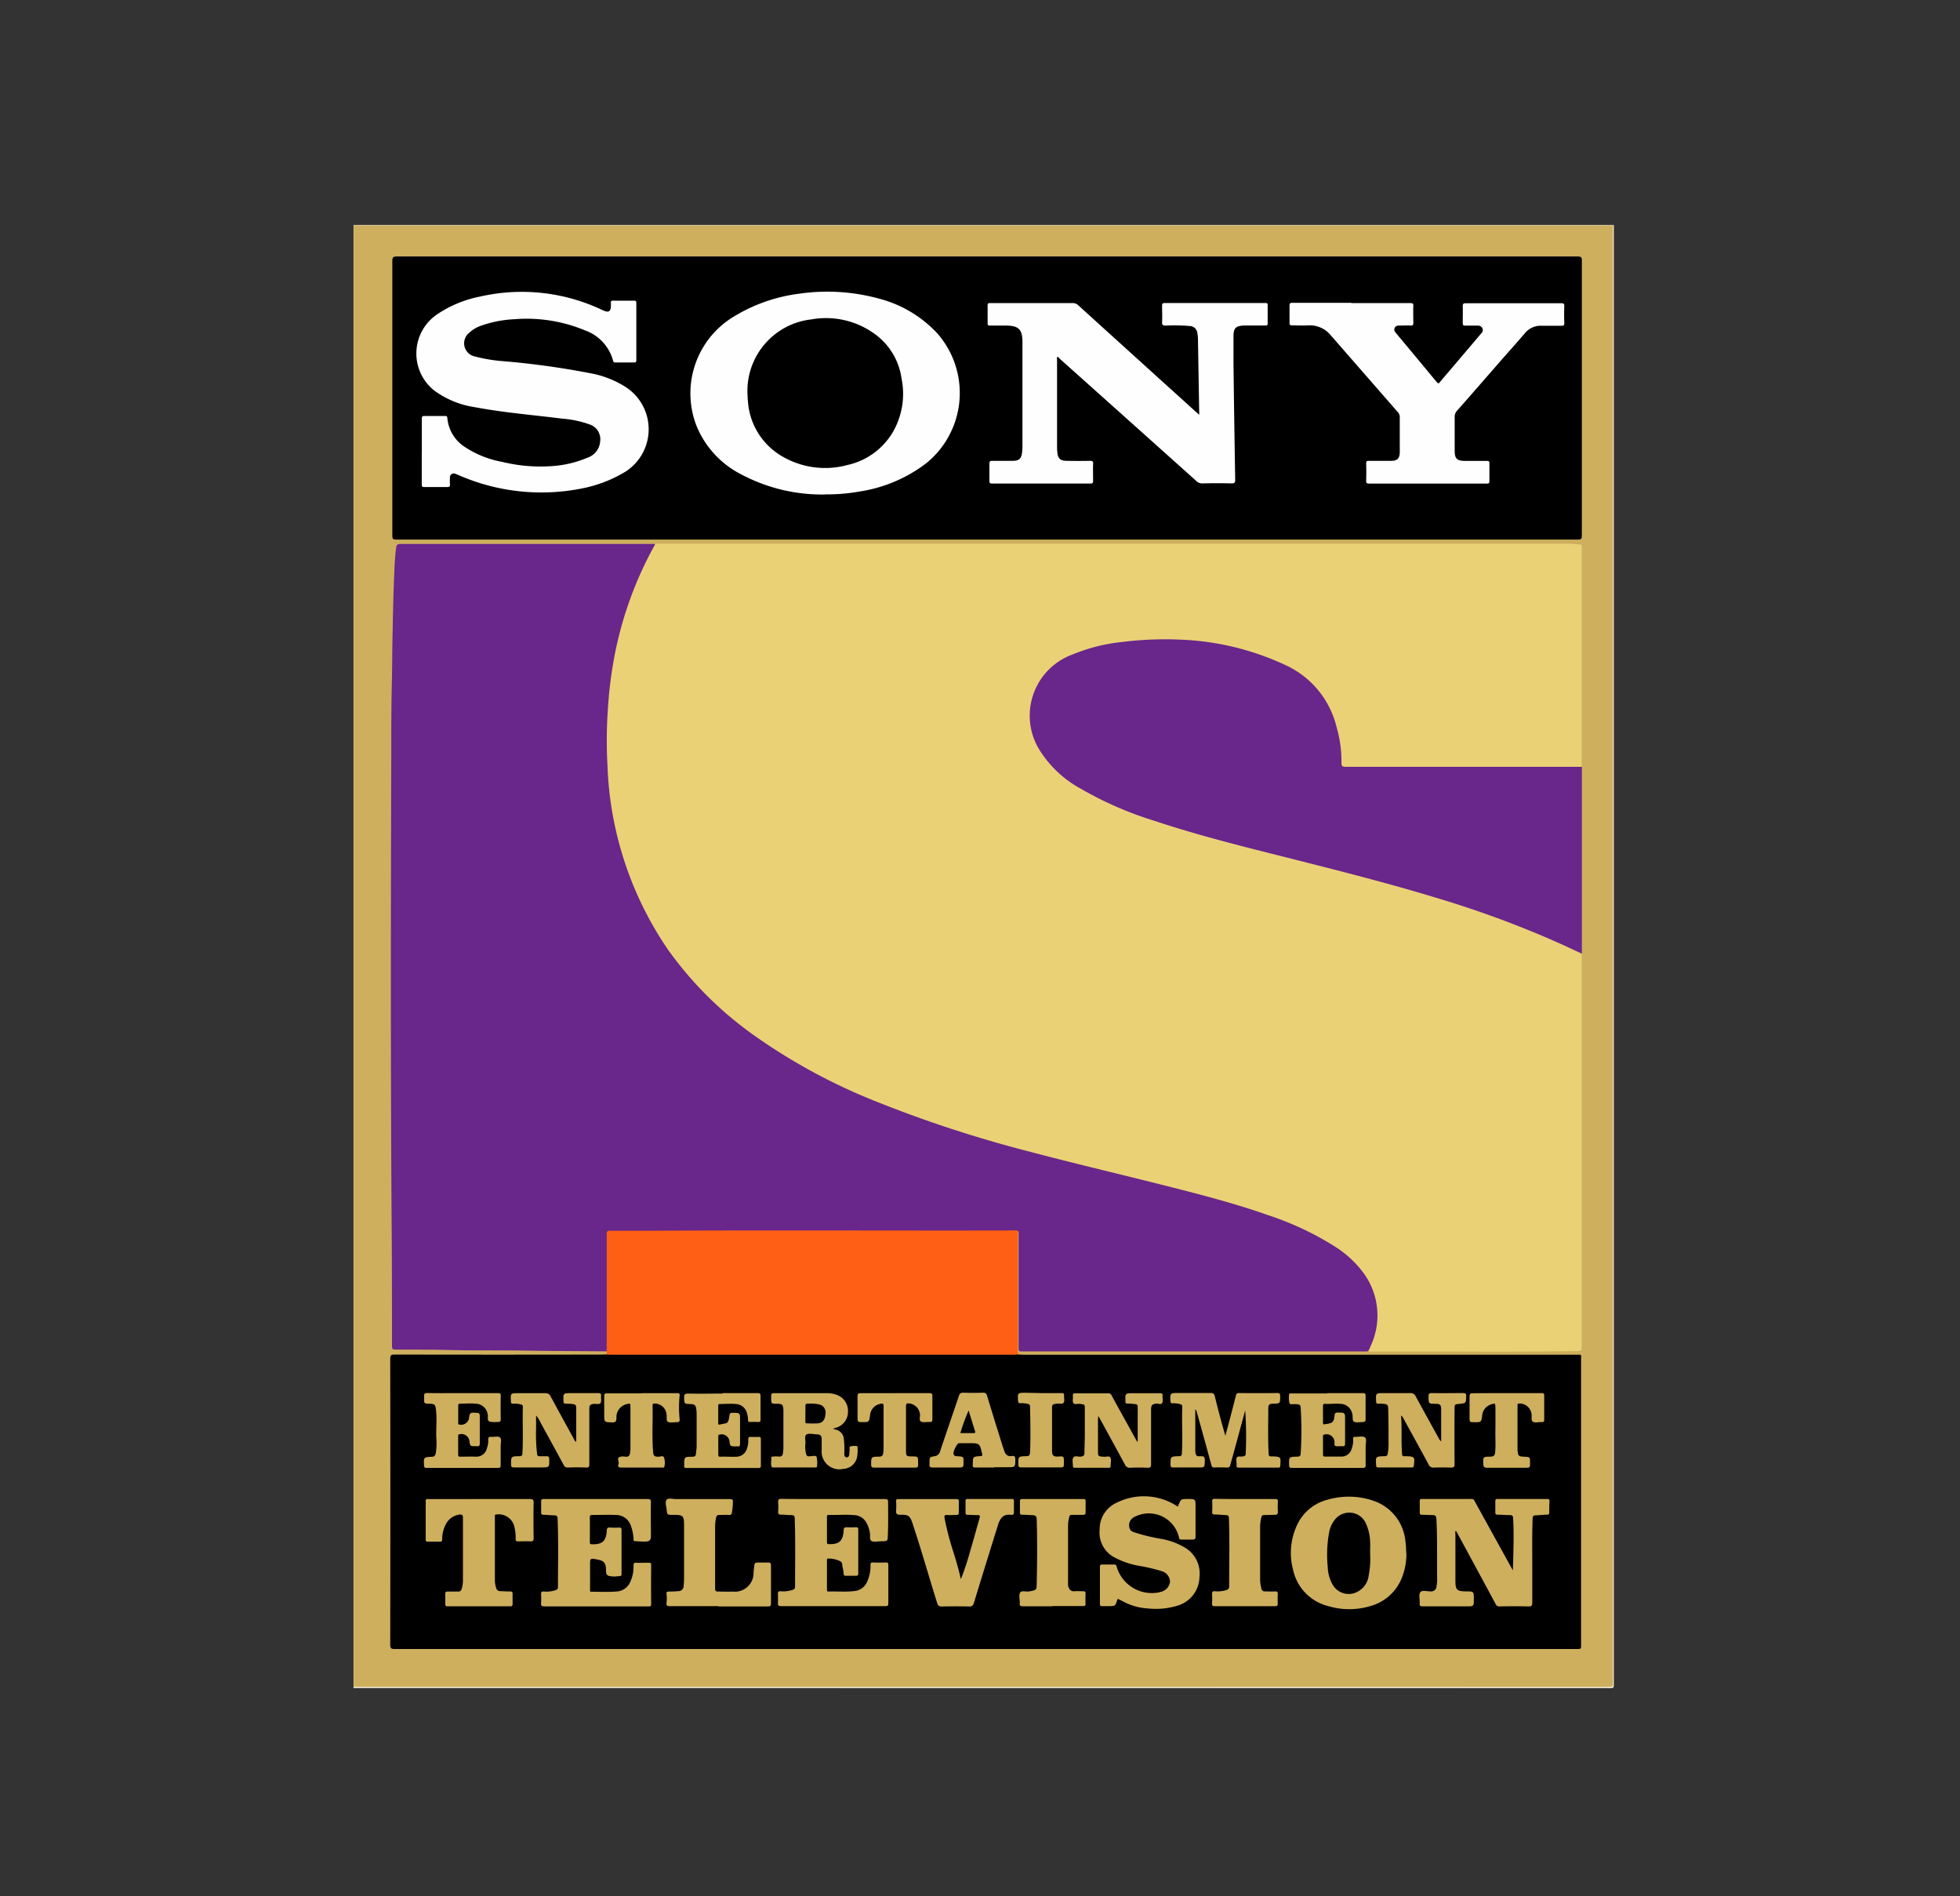 <svg xmlns="http://www.w3.org/2000/svg" xmlns:xlink="http://www.w3.org/1999/xlink" width="61" height="59" viewBox="0 0 61 59"><rect x="0" y="0" width="61" height="59" fill="#333333" stroke="none"/><defs><clipPath id="clip-path"><rect id="Rectangle_1258" data-name="Rectangle 1258" width="39.23" height="45.528" fill="none"></rect></clipPath><clipPath id="clip-sonyentertaiment_logo"><rect width="61" height="59"></rect></clipPath></defs><g id="sonyentertaiment_logo" clip-path="url(#clip-sonyentertaiment_logo)"><g id="Group_4854" data-name="Group 4854" transform="translate(11 7)"><g id="Group_4833" data-name="Group 4833" transform="translate(0.001 0)" clip-path="url(#clip-path)"><path id="Path_26646" data-name="Path 26646" d="M0,45.494V.012A.027.027,0,0,1,.034.025a.282.282,0,0,1,.02.122V45.2c0,.265-.024.239.243.239H38.908c.265,0,.243.024.243-.239V.271a.524.524,0,0,1,.027-.254.023.023,0,0,1,.035,0,.8.8,0,0,1,0,.126V45.357a.62.62,0,0,0,0,.064c.013.071-.024.091-.088.084a.424.424,0,0,0-.053,0Q19.6,45.5.123,45.5A.249.249,0,0,1,0,45.494" transform="translate(0.001 0.009)" fill="#d6bd7a"></path><path id="Path_26647" data-name="Path 26647" d="M0,45.5H39.059c.146,0,.146,0,.146-.148V.024C39.2.015,39.2.008,39.2,0s.024-.011.024.011V45.43c0,.077-.015.1-.1.1q-19.514,0-39.04,0c-.029,0-.071.024-.091-.02" transform="translate(0.001 0)" fill="#fefefe"></path><path id="Path_26648" data-name="Path 26648" d="M39.208,0l0,.022h-.018a.146.146,0,0,1-.108.031c-.044,0-.088,0-.135,0Q19.6.055.265.053A.38.38,0,0,1,.024.022L0,.02S-.009,0,.011,0h39.2Z" transform="translate(0 -0.001)" fill="#e2d0a1"></path><path id="Path_26649" data-name="Path 26649" d="M.012.012l.135,0H39.039l.137,0V45.295c0,.2.027.175-.177.175H.189a.4.4,0,0,0-.073,0c-.082.011-.117-.02-.106-.1a.4.4,0,0,0,0-.073q0-22.573,0-45.148V.012" transform="translate(0.01 0.011)" fill="#ceaf5e"></path><path id="Path_26650" data-name="Path 26650" d="M33.925,17.24v8.375q0,1.937,0,3.874c0,.093-.024.115-.115.117-2.132.04-4.264.007-6.4.015-.04,0-.1.031-.122-.042-.024-.044,0-.08.022-.117a2.286,2.286,0,0,0,.033-1.851,2.47,2.47,0,0,0-.692-.9,6.327,6.327,0,0,0-1.72-1,22.209,22.209,0,0,0-2.64-.869c-1.039-.285-2.085-.537-3.131-.792-1.21-.3-2.415-.6-3.609-.942a32.623,32.623,0,0,1-4.219-1.495,18.2,18.2,0,0,1-2.709-1.468,13.4,13.4,0,0,1-1.555-1.205,10.443,10.443,0,0,1-2.18-2.718A10.163,10.163,0,0,1,4,14.045a12,12,0,0,1-.365-1.871c-.038-.336-.062-.677-.073-1.015-.007-.248-.02-.493-.015-.741a12.612,12.612,0,0,1,1.035-4.98,9.146,9.146,0,0,1,.427-.86c.015-.029.029-.062.069-.071a.193.193,0,0,1,.122-.02H33.611a2.007,2.007,0,0,0,.259.02c.038,0,.057.018.055.057l0,.04q0,3.413,0,6.827a.194.194,0,0,1-.13.024q-3.606,0-7.211,0c-.155,0-.166-.015-.168-.175a3.881,3.881,0,0,0-.4-1.709,2.719,2.719,0,0,0-1.3-1.272,8.618,8.618,0,0,0-2.645-.747A9.8,9.8,0,0,0,20.48,7.5a7.311,7.311,0,0,0-1.99.307,2.758,2.758,0,0,0-1.2.7A1.788,1.788,0,0,0,16.8,9.673a2.332,2.332,0,0,0,.988,2.021,6.849,6.849,0,0,0,1.681.951,22.3,22.3,0,0,0,2.625.88c.933.263,1.873.5,2.813.734,1.36.343,2.72.69,4.067,1.086a33.808,33.808,0,0,1,4.049,1.448c.265.117.533.234.792.372a.29.29,0,0,1,.111.075" transform="translate(4.301 5.434)" fill="#ebd176"></path><path id="Path_26651" data-name="Path 26651" d="M8.748,4.508A11.594,11.594,0,0,0,7.5,7.907a13.21,13.21,0,0,0-.219,1.72,14.133,14.133,0,0,0-.013,1.758A10.811,10.811,0,0,0,9.15,17.113a11.367,11.367,0,0,0,2.6,2.612,18.158,18.158,0,0,0,3.841,2.1,38.884,38.884,0,0,0,4.854,1.586c1.517.4,3.047.756,4.571,1.146.938.239,1.873.489,2.789.812a9.375,9.375,0,0,1,2.105.986,3.277,3.277,0,0,1,.907.847,2.236,2.236,0,0,1,.2,2.253c-.015.042-.035.082-.053.124-.022.022-.042.044-.08.04a.4.4,0,0,0-.073,0h-10.6c-.148,0-.148,0-.148-.144V26a.236.236,0,0,0-.011-.124.462.462,0,0,1-.124.011q-5.327,0-10.657,0c-.613,0-1.227.009-1.842.015-.139,0-.146.009-.146.15v3.375c0,.064.015.133-.038.188-.823-.007-1.645-.007-2.468-.022s-1.639,0-2.459-.02c-.551-.013-1.1-.011-1.656-.013-.084,0-.1-.027-.1-.106q0-1.605-.007-3.209C.517,21.226.524,16.2.539,11.182c0-.816,0-1.632.02-2.448.011-.464.009-.931.02-1.4C.59,6.79.6,6.242.621,5.694c.015-.363.022-.728.071-1.09.011-.088.044-.113.133-.113q3.908,0,7.813,0c.038,0,.077-.013.111.018" transform="translate(0.637 5.436)" fill="#69268b"></path><path id="Path_26652" data-name="Path 26652" d="M20.066,15.906c.049,0,.1.007.146.007H37.438c.168,0,.142-.02.142.144v8.879c0,.135,0,.135-.139.135q-18.393,0-36.786,0c-.106,0-.137-.022-.137-.133q.007-4.448,0-8.9c0-.108.027-.13.13-.13q3.237.007,6.473,0c.044,0,.088,0,.135-.007a.28.28,0,0,1,.142-.02H19.9a.456.456,0,0,1,.164.02" transform="translate(0.626 19.243)"></path><path id="Path_26653" data-name="Path 26653" d="M19.063.445q9.188,0,18.374,0c.1,0,.13.018.13.126q0,4.279,0,8.558c0,.1-.018.126-.122.126q-18.39,0-36.78,0c-.106,0-.119-.033-.119-.128q0-4.272,0-8.547c0-.1.02-.135.133-.135q9.192,0,18.383,0" transform="translate(0.663 0.536)"></path><path id="Path_26654" data-name="Path 26654" d="M26.693,15.612c-.252-.115-.5-.234-.754-.347a31.564,31.564,0,0,0-3.81-1.4c-1.619-.491-3.26-.9-4.9-1.314-1.283-.323-2.563-.648-3.819-1.066a11.057,11.057,0,0,1-2.3-1A3.461,3.461,0,0,1,9.862,9.343a2.026,2.026,0,0,1,1-3.045,5.421,5.421,0,0,1,1.506-.38,10.62,10.62,0,0,1,1.8-.077,8.483,8.483,0,0,1,3.377.827,2.864,2.864,0,0,1,1.524,1.917,3.765,3.765,0,0,1,.146,1.088c0,.1.024.126.126.126q3.609,0,7.222,0l.135,0v5.809" transform="translate(11.533 7.062)" fill="#69268b"></path><path id="Path_26655" data-name="Path 26655" d="M16.377,18.011c-.038,0-.075.007-.113.007H3.69c-.042,0-.084,0-.124-.007l0-.1c0-.409,0-.818,0-1.23q0-1.207,0-2.415c0-.082.018-.106.1-.106.433,0,.869,0,1.3,0,3.753-.022,7.508,0,11.26-.009.046,0,.1-.018.139.02q0,1.831,0,3.664a.467.467,0,0,0,.011.175" transform="translate(4.315 17.138)" fill="#fe5f15"></path><path id="Path_26656" data-name="Path 26656" d="M17.913,20.149c.013-.544.038-1.081.007-1.619,0-.073-.031-.1-.1-.1-.128,0-.257-.013-.385-.013-.055,0-.071-.02-.069-.073,0-.115,0-.23,0-.343,0-.055.013-.073.069-.073.515,0,1.028,0,1.544,0,.053,0,.075.013.073.071-.007.117-.007.234-.007.354,0,.051-.024.062-.069.064-.122,0-.243.018-.365.022-.069,0-.082.035-.084.1-.018.48-.011.96-.011,1.437,0,.394,0,.787,0,1.179,0,.1-.031.119-.122.117-.3-.007-.59-.007-.887,0a.126.126,0,0,1-.135-.082Q16.784,20.1,16.188,19l-.051-.086a.136.136,0,0,0-.013.1v1.448c0,.3.04.338.336.343.237,0,.237,0,.237.241,0,.223,0,.223-.221.223-.456,0-.909,0-1.364,0-.071,0-.108-.007-.1-.093.009-.117-.038-.268.02-.345s.212-.022.325-.027a.162.162,0,0,0,.179-.157,1.565,1.565,0,0,0,.02-.175c-.009-.619.009-1.236-.02-1.855-.009-.184-.009-.184-.19-.19-.086,0-.172-.007-.261-.007-.051,0-.073-.015-.071-.073,0-.117,0-.234,0-.354,0-.051.015-.064.064-.064q.776,0,1.555,0c.066,0,.077.044.1.086l1.121,2.03c.018.035.04.071.06.106" transform="translate(18.171 21.716)" fill="#ceaf5e"></path><path id="Path_26657" data-name="Path 26657" d="M7.693,17.93c.537,0,1.077,0,1.614,0,.08,0,.1.02.1.1,0,.33.007.659-.007.988-.009.232.013.221-.237.228-.093,0-.21.031-.276-.013s-.029-.172-.049-.263a.927.927,0,0,0-.122-.33.445.445,0,0,0-.343-.208c-.272-.027-.542,0-.814-.009-.049,0-.055.022-.055.064,0,.259,0,.52,0,.781,0,.049.013.064.064.064.318.011.436-.1.456-.425,0-.08.027-.1.1-.1a2.382,2.382,0,0,0,.281,0c.053,0,.073.015.073.071v1.367c0,.051-.013.075-.071.073q-.156,0-.312,0c-.055,0-.071-.018-.073-.071a.99.99,0,0,0-.031-.195c-.018-.066,0-.155-.08-.19a.836.836,0,0,0-.374-.08c-.044,0-.033.038-.033.062,0,.3,0,.6,0,.9,0,.04,0,.066.055.064.265-.009.533.018.8-.015a.48.48,0,0,0,.4-.3,1.173,1.173,0,0,0,.1-.506c0-.062.011-.086.08-.084.13.007.263.007.4,0,.057,0,.075.018.075.077,0,.4,0,.8,0,1.2,0,.073-.027.082-.091.082l-1.771,0c-.489,0-.98,0-1.468,0-.08,0-.113-.015-.106-.1s0-.195,0-.292c0-.055.018-.071.073-.071a.933.933,0,0,0,.389-.044.094.094,0,0,0,.071-.1c0-.708.015-1.418-.011-2.125,0-.073-.029-.1-.093-.1-.113,0-.223-.015-.334-.015-.066,0-.091-.02-.088-.088a2.139,2.139,0,0,0,0-.292c-.007-.084.015-.113.106-.111C6.616,17.932,7.156,17.93,7.693,17.93Z" transform="translate(7.232 21.717)" fill="#ceaf5e"></path><path id="Path_26658" data-name="Path 26658" d="M4.364,17.93c.531,0,1.064,0,1.594,0,.075,0,.108.011.106.1-.007.352,0,.7,0,1.053,0,.119-.038.164-.159.17s-.228-.009-.343-.013c-.051,0-.035-.042-.038-.069a1.408,1.408,0,0,0-.086-.416.482.482,0,0,0-.458-.329c-.252-.013-.5,0-.75,0-.051,0-.066.018-.066.066,0,.261,0,.522,0,.781,0,.051.015.064.064.064.321.011.444-.1.462-.42,0-.091.035-.108.117-.1a2.233,2.233,0,0,0,.272,0c.053,0,.071.02.071.073q0,.683,0,1.367c0,.053-.02.075-.073.071h-.02a.759.759,0,0,1-.318-.011c-.1-.046-.062-.19-.08-.29-.029-.164-.144-.192-.272-.217-.215-.04-.215-.04-.217.172,0,.25,0,.5,0,.75,0,.033-.018.084.046.082.268,0,.535.015.8-.009a.492.492,0,0,0,.407-.3,1.117,1.117,0,0,0,.1-.5c0-.069.013-.1.091-.093.128.007.257,0,.385,0,.051,0,.073.011.073.066q-.007.61,0,1.221c0,.08-.042.071-.091.071-.548,0-1.1,0-1.647,0-.526,0-1.055,0-1.583,0-.077,0-.113-.013-.106-.1a1.984,1.984,0,0,0,0-.281c0-.062.015-.084.082-.082a.875.875,0,0,0,.369-.042.1.1,0,0,0,.075-.106c0-.705.018-1.411-.011-2.114,0-.077-.027-.106-.1-.108-.113,0-.228-.015-.343-.018-.055,0-.071-.02-.069-.073,0-.111,0-.221,0-.334-.007-.073.027-.082.088-.082.546,0,1.09,0,1.636,0Z" transform="translate(3.193 21.717)" fill="#ceaf5e"></path><path id="Path_26659" data-name="Path 26659" d="M16.787,19.647a1.987,1.987,0,0,1-.133.754,1.467,1.467,0,0,1-.988.9,2.279,2.279,0,0,1-1.316,0,1.487,1.487,0,0,1-1.09-1.132,2.032,2.032,0,0,1,.1-1.333,1.437,1.437,0,0,1,.982-.847,2.367,2.367,0,0,1,1.433.04,1.472,1.472,0,0,1,.984,1.278c.018.113.018.228.024.343" transform="translate(15.982 21.676)" fill="#ceaf5e"></path><path id="Path_26660" data-name="Path 26660" d="M12.931,18.208a.275.275,0,0,0,.022-.044c.077-.192.077-.192.29-.192.241,0,.241,0,.241.245,0,.305,0,.61,0,.918,0,.077-.02.1-.1.1-.115,0-.228,0-.343,0-.049,0-.064-.013-.071-.062a.963.963,0,0,0-1.384-.644.282.282,0,0,0-.164.316.19.19,0,0,0,.133.157,5.766,5.766,0,0,0,.867.212,2.221,2.221,0,0,1,.728.268.935.935,0,0,1,.456.918.949.949,0,0,1-.641.878,2.305,2.305,0,0,1-.966.1,1.844,1.844,0,0,1-.756-.21l-.177-.091-.02.04c-.06.186-.057.186-.259.19-.071,0-.139,0-.21,0-.055,0-.069-.02-.069-.073,0-.383,0-.765,0-1.145,0-.06.018-.08.077-.077.122,0,.243,0,.365,0,.049,0,.066.013.077.06a1.141,1.141,0,0,0,1.287.812c.024,0,.046-.011.071-.018a.375.375,0,0,0,.305-.314.354.354,0,0,0-.265-.336,5.312,5.312,0,0,0-.7-.164,2.536,2.536,0,0,1-.783-.272.87.87,0,0,1-.442-.849.9.9,0,0,1,.537-.847,1.894,1.894,0,0,1,1.889.122" transform="translate(12.723 21.673)" fill="#ceaf5e"></path><path id="Path_26661" data-name="Path 26661" d="M9.653,20.433a8.921,8.921,0,0,0,.3-.909c.1-.332.188-.666.285-1,.02-.066.007-.1-.066-.093-.1,0-.2-.007-.3-.009-.044,0-.071-.011-.071-.064,0-.122,0-.243,0-.365,0-.053.02-.064.069-.064q.687,0,1.373,0c.053,0,.066.02.064.069,0,.113,0,.228,0,.343,0,.057-.018.086-.075.082h-.011c-.252-.038-.349.117-.414.325-.248.8-.5,1.608-.745,2.413-.027.082-.057.115-.148.113-.283-.007-.568-.007-.854,0-.088,0-.117-.029-.142-.108-.259-.823-.493-1.654-.765-2.472-.08-.241-.124-.279-.38-.274-.1,0-.144-.022-.133-.13a2.143,2.143,0,0,0,0-.292c0-.049.013-.066.064-.066q.912,0,1.824,0c.051,0,.064.02.064.069,0,.115,0,.23,0,.343,0,.06-.018.082-.077.082-.1,0-.195.009-.292,0-.08,0-.086.027-.075.1a9.036,9.036,0,0,0,.292,1.106c.082.265.157.531.217.8" transform="translate(9.248 21.716)" fill="#ceaf5e"></path><path id="Path_26662" data-name="Path 26662" d="M2.7,17.93c.52,0,1.039,0,1.561,0,.1,0,.115.029.115.117-.007.367-.007.736,0,1.1,0,.084-.029.106-.108.1-.124-.007-.248,0-.376,0-.06,0-.08-.02-.075-.077a1.439,1.439,0,0,0-.035-.352.5.5,0,0,0-.568-.407c-.029,0-.046.009-.044.04l0,.053v1.928a.773.773,0,0,0,.04.265.125.125,0,0,0,.119.1c.106,0,.208.011.312.009.06,0,.084.018.08.077q0,.156,0,.312c0,.053-.015.073-.071.073-.652,0-1.307,0-1.957,0-.051,0-.066-.018-.066-.066,0-.106,0-.215,0-.323,0-.055.022-.071.073-.071.108,0,.219,0,.323,0a.1.1,0,0,0,.113-.082.9.9,0,0,0,.04-.243c0-.657,0-1.314,0-1.97,0-.088-.027-.106-.106-.1a.56.56,0,0,0-.44.329.974.974,0,0,0-.1.433c0,.062-.013.086-.08.082-.124,0-.243,0-.367,0-.046,0-.069-.015-.066-.066,0-.4,0-.8,0-1.2,0-.075.049-.06.088-.06Z" transform="translate(1.231 21.717)" fill="#ceaf5e"></path><path id="Path_26663" data-name="Path 26663" d="M13.824,16.977l-.385,1.413c-.027.1-.057.2-.084.3a.074.074,0,0,1-.086.064c-.133,0-.265-.007-.4,0-.069,0-.088-.024-.1-.084-.148-.548-.3-1.1-.453-1.643a.166.166,0,0,0-.046-.086v.27c0,.323,0,.646,0,.969,0,.024,0,.049,0,.073.015.133.033.159.164.15.115-.007.137.038.133.142-.009.208,0,.21-.212.208-.257,0-.513,0-.77,0-.062,0-.084-.011-.086-.08,0-.261,0-.263.254-.27.064,0,.1-.011.1-.091.029-.482-.007-.964.013-1.446a.074.074,0,0,0-.062-.082.722.722,0,0,0-.228-.027c-.055,0-.077-.009-.08-.073-.007-.248-.009-.248.237-.248.341,0,.681,0,1.022,0,.08,0,.1.027.122.1.1.409.208.818.329,1.23l.106-.389c.073-.285.15-.571.221-.856.015-.062.035-.084.1-.084q.594.007,1.188,0c.077,0,.091.024.091.1,0,.226,0,.226-.226.232-.108,0-.146.038-.144.142,0,.469-.015.938.011,1.406,0,.073.024.1.1.091h.011c.27.011.27.011.252.285,0,.051-.02.066-.069.064h-1.23c-.042,0-.066-.011-.062-.057a.578.578,0,0,0,0-.062c0-.066-.02-.144.009-.195s.122-.02.184-.033.088-.02.091-.08a11.446,11.446,0,0,0-.015-1.349" transform="translate(13.929 19.911)" fill="#ceaf5e"></path><path id="Path_26664" data-name="Path 26664" d="M6.037,21.269c-.506,0-1.013,0-1.521,0-.088,0-.108-.022-.1-.111a.922.922,0,0,0,0-.259c-.011-.071.013-.084.073-.084q.146,0,.292-.013a.161.161,0,0,0,.168-.161c.009-.093.013-.188.013-.281q0-.789,0-1.583c0-.329-.024-.352-.352-.349-.172,0-.172,0-.192-.175-.011-.1-.055-.228,0-.294s.188-.022.287-.022c.559,0,1.117,0,1.676,0,.084,0,.108.022.1.1a1.944,1.944,0,0,1-.031.321.077.077,0,0,1-.091.073c-.1-.007-.2,0-.3,0-.062,0-.084.024-.1.077a1.532,1.532,0,0,0-.031.332c0,.626,0,1.249,0,1.875,0,.08.02.1.1.1.148,0,.3.007.447,0a.582.582,0,0,0,.65-.593c0-.046.011-.1.015-.144.015-.166.015-.166.177-.166.084,0,.168,0,.25,0s.1.015.1.091c0,.391,0,.785,0,1.176,0,.082-.024.1-.1.1-.513,0-1.028,0-1.541,0v0" transform="translate(5.327 21.711)" fill="#ceaf5e"></path><path id="Path_26665" data-name="Path 26665" d="M10.4,21.267c-.305,0-.61,0-.916,0-.086,0-.113-.027-.1-.1l0-.022c0-.1-.035-.23.011-.305s.19-.015.29-.038l.04-.007c.179-.035.181-.04.186-.219.013-.67.022-1.34,0-2.01,0-.1-.038-.133-.13-.135s-.215-.013-.321-.013c-.055,0-.073-.018-.071-.073,0-.113,0-.228,0-.343,0-.051.011-.073.069-.073.635,0,1.272,0,1.906,0,.057,0,.071.022.069.075,0,.111,0,.221,0,.332,0,.064-.018.086-.084.086-.113,0-.228,0-.343,0a.071.071,0,0,0-.08.062,1.057,1.057,0,0,0-.04.276q0,.9,0,1.791a.312.312,0,0,0,.007.1c.033.088.077.159.195.148.088-.009.179,0,.27,0,.053,0,.075.018.073.073q-.007.156,0,.312c0,.064-.022.075-.077.075-.316,0-.632,0-.949,0Z" transform="translate(11.353 21.717)" fill="#ceaf5e"></path><path id="Path_26666" data-name="Path 26666" d="M13.106,17.93c.312,0,.626,0,.938,0,.064,0,.093.013.088.086a2.444,2.444,0,0,0,0,.312c0,.077-.029.093-.1.093-.108,0-.215.007-.323.007-.049,0-.077.011-.088.062a1.206,1.206,0,0,0-.042.268v1.634a1.115,1.115,0,0,0,.042.33.1.1,0,0,0,.111.082c.1,0,.208.007.312,0,.06,0,.088.015.084.082q-.007.146,0,.292c0,.069-.018.086-.086.086-.511,0-1.019,0-1.53,0-.115,0-.23,0-.343,0-.073,0-.091-.024-.086-.091a2.383,2.383,0,0,0,0-.281c0-.071.015-.1.091-.093a.89.89,0,0,0,.349-.035.113.113,0,0,0,.093-.126c0-.708.018-1.415-.009-2.123,0-.057-.022-.08-.075-.084-.119-.007-.237-.018-.354-.02-.064,0-.1-.015-.091-.086a3.145,3.145,0,0,0,0-.323c0-.069.024-.08.084-.08C12.48,17.93,12.794,17.93,13.106,17.93Z" transform="translate(14.638 21.717)" fill="#ceaf5e"></path><path id="Path_26667" data-name="Path 26667" d="M15.172,17.142c.033.4,0,.789.031,1.179,0,.06.02.093.084.082a.145.145,0,0,1,.031,0c.283.011.285.013.252.3-.007.042-.022.049-.06.049H14.46c-.044,0-.06-.011-.062-.057-.022-.283-.022-.285.261-.292.064,0,.091-.02.1-.084a1.61,1.61,0,0,0,.024-.27c0-.354,0-.708-.009-1.061,0-.2-.015-.208-.221-.219a.533.533,0,0,0-.084,0c-.051,0-.071-.011-.073-.069-.013-.261-.015-.261.243-.261s.542,0,.812,0a.171.171,0,0,1,.179.106c.239.438.482.876.721,1.311a.309.309,0,0,0,.069.088v-.991c0-.148-.031-.179-.172-.181-.221,0-.217,0-.221-.226,0-.088.022-.108.108-.108.318.007.639,0,.958,0,.077,0,.111.011.106.1-.007.215,0,.215-.215.237-.144.013-.146.013-.146.153q-.007.859,0,1.718c0,.084-.02.113-.108.111-.179-.007-.36-.007-.542,0a.152.152,0,0,1-.159-.1q-.385-.707-.774-1.413a.249.249,0,0,0-.08-.106" transform="translate(17.431 19.911)" fill="#ceaf5e"></path><path id="Path_26668" data-name="Path 26668" d="M7.791,17.544l.106.033a.316.316,0,0,1,.243.279,2.744,2.744,0,0,1,.015.467c0,.06.018.113.077.115s.08-.055.08-.113a.66.66,0,0,1,.009-.093c.007-.046-.02-.119.02-.135a.515.515,0,0,1,.195-.011c.042,0,.033.038.033.064a1.155,1.155,0,0,1-.018.29.457.457,0,0,1-.425.356.553.553,0,0,1-.674-.595c0-.108,0-.215,0-.323s-.038-.153-.139-.155-.243-.042-.327,0-.029.192-.042.294a.92.92,0,0,0,.022.31c.013.057.04.086.1.077h.011c.075,0,.192-.035.215.015a.785.785,0,0,1,.013.3c0,.042-.038.033-.062.033l-1.294,0-.04,0c-.06-.091-.015-.192-.027-.287-.007-.051.033-.051.069-.053a.906.906,0,0,1,.155,0c.088.009.137-.022.142-.117,0-.044.013-.088.013-.133V17.02l0-.062c-.013-.164-.035-.186-.2-.188-.181,0-.181,0-.181-.186,0-.144,0-.144.142-.144q.789,0,1.583,0a.857.857,0,0,1,.316.053.528.528,0,0,1,.349.526.51.51,0,0,1-.387.5l-.093.031" transform="translate(7.12 19.912)" fill="#ceaf5e"></path><path id="Path_26669" data-name="Path 26669" d="M12.145,17.936c0-.358,0-.714,0-1.073a.07.07,0,0,0-.071-.08,2.377,2.377,0,0,0-.25-.02c-.044,0-.064-.011-.06-.057V16.7c-.011-.257-.011-.257.248-.257.274,0,.548,0,.823,0,.062,0,.093.013.082.08v.009c0,.073.02.159-.011.217s-.126.009-.192.018c-.119.018-.15.049-.153.177,0,.568,0,1.139,0,1.707,0,.086-.018.113-.106.111-.181-.009-.363-.009-.542,0a.16.16,0,0,1-.166-.1c-.254-.471-.511-.938-.767-1.406-.015-.029-.033-.057-.064-.108,0,.053-.007.082-.007.113,0,.332,0,.666,0,1,0,.135.015.148.148.157l.022,0c.071.013.172-.031.208.02.049.075.011.181.015.276,0,.044-.024.049-.06.049-.349,0-.7,0-1.05,0-.053,0-.066-.024-.064-.069,0-.084-.027-.184.011-.245.042-.077.15-.024.23-.033s.117-.031.119-.115c0-.175.009-.347.011-.522,0-.281,0-.562,0-.843,0-.144,0-.142-.15-.161-.071-.009-.172.027-.206-.024s-.009-.148-.015-.223.015-.084.082-.082c.341,0,.679,0,1.019,0a.108.108,0,0,1,.108.075c.245.447.493.893.739,1.338l.051.091.018,0" transform="translate(12.262 19.911)" fill="#ceaf5e"></path><path id="Path_26670" data-name="Path 26670" d="M4.239,17.948c.02-.013.011-.033.011-.049,0-.334,0-.666,0-1,0-.077-.029-.111-.1-.117a1.426,1.426,0,0,0-.217-.013c-.057,0-.077-.013-.08-.075-.009-.254-.011-.254.239-.254.283,0,.564,0,.845,0,.071,0,.093.022.086.088s.02.17-.018.221-.135.02-.206.027c-.1.007-.142.035-.142.15,0,.575,0,1.152,0,1.729,0,.077-.018.106-.1.1q-.282-.01-.564,0a.128.128,0,0,1-.135-.082c-.239-.442-.482-.882-.723-1.325A.846.846,0,0,0,3,17.136c0,.148,0,.27,0,.394a5.386,5.386,0,0,0,.031.8c.007.057.027.075.084.075.073,0,.146,0,.219,0,.051,0,.071.015.073.071.011.279.013.276-.263.276s-.548,0-.823,0c-.069,0-.1-.009-.1-.088,0-.254,0-.259.254-.261.082,0,.1-.029.1-.1.027-.48,0-.96.013-1.437,0-.051-.027-.066-.066-.077a.788.788,0,0,0-.239-.02c-.049,0-.064-.018-.066-.066-.015-.261-.018-.261.237-.261.274,0,.548,0,.823,0a.169.169,0,0,1,.179.106q.358.66.719,1.316c.018.031.024.071.062.088" transform="translate(2.683 19.911)" fill="#ceaf5e"></path><path id="Path_26671" data-name="Path 26671" d="M5.846,16.439c.367,0,.736,0,1.1,0,.066,0,.091.015.091.086,0,.243,0,.487,0,.73,0,.06-.011.088-.08.084a1.722,1.722,0,0,0-.239,0c-.055,0-.073-.02-.071-.073a.643.643,0,0,0-.033-.2.368.368,0,0,0-.352-.287c-.164-.018-.325,0-.489,0-.042,0-.055.018-.053.055v.542c0,.035.009.051.049.042.243-.06.259,0,.3-.283.011-.071.033-.082.1-.082.23,0,.23,0,.23.223,0,.245,0,.493,0,.739,0,.064-.015.093-.08.082a.266.266,0,0,0-.042,0c-.186,0-.186,0-.21-.181a.247.247,0,0,0-.321-.181c-.031.013-.024.038-.024.062,0,.184,0,.367,0,.551,0,.046.009.073.064.071.166-.009.332.009.5,0a.347.347,0,0,0,.329-.257.73.73,0,0,0,.04-.276c0-.062.013-.088.08-.084a2.195,2.195,0,0,0,.241,0c.053,0,.073.015.071.071,0,.274,0,.551,0,.825,0,.053-.015.071-.071.071q-1.124,0-2.249,0c-.051,0-.073-.018-.066-.066v-.022c0-.257,0-.261.25-.261.084,0,.113-.031.117-.1s.02-.153.02-.228c0-.327,0-.652,0-.98,0-.051,0-.1-.009-.155-.013-.139-.051-.175-.19-.177-.188-.007-.184-.007-.19-.2,0-.1.022-.128.124-.126.356.007.714,0,1.073,0" transform="translate(5.632 19.911)" fill="#ceaf5e"></path><path id="Path_26672" data-name="Path 26672" d="M14.366,16.44c.365,0,.73,0,1.095,0,.073,0,.093.018.091.093,0,.234,0,.471,0,.708,0,.082-.024.1-.1.1s-.188.024-.257-.009-.033-.15-.055-.228a.384.384,0,0,0-.385-.33c-.157-.015-.312.011-.469,0-.046,0-.06.018-.06.06,0,.175,0,.347,0,.522,0,.042.009.069.06.053a.239.239,0,0,1,.042-.007c.2-.031.234-.057.257-.263.009-.071.024-.093.1-.093.23,0,.228,0,.228.228,0,.243,0,.487,0,.73,0,.062-.011.1-.084.088a.578.578,0,0,0-.062,0c-.055,0-.122.013-.161-.011s-.015-.1-.024-.148a.25.25,0,0,0-.325-.2c-.035.009-.031.033-.031.055,0,.188,0,.376,0,.562,0,.051.018.069.066.066.168,0,.334,0,.5,0a.326.326,0,0,0,.323-.234.766.766,0,0,0,.049-.316c0-.051.015-.071.066-.064h.011c.1,0,.23-.033.292.018s.018.188.02.287c0,.195,0,.389,0,.584,0,.057-.015.075-.075.075q-1.115,0-2.229,0c-.057,0-.077-.013-.077-.075-.007-.265-.009-.268.259-.274.069,0,.1-.024.1-.1a10.93,10.93,0,0,0,0-1.424c0-.08-.042-.1-.106-.108l-.042,0c-.071-.013-.175.027-.2-.031a.7.7,0,0,1-.013-.257c0-.066.049-.046.082-.046h1.115" transform="translate(15.948 19.91)" fill="#ceaf5e"></path><path id="Path_26673" data-name="Path 26673" d="M2.195,16.439c.365,0,.73,0,1.095,0,.071,0,.1.018.093.093q-.007.358,0,.716c0,.069-.018.093-.088.088a.89.89,0,0,1-.257-.009c-.093-.038-.038-.153-.062-.232a.387.387,0,0,0-.385-.327c-.157-.015-.312,0-.469,0-.044,0-.062.013-.062.06,0,.179,0,.36,0,.54,0,.024,0,.046.035.051a.253.253,0,0,0,.307-.237c.009-.115.053-.139.159-.133.17.009.17,0,.17.17,0,.261,0,.522,0,.781,0,.075-.022.1-.1.091H2.608c-.177,0-.177,0-.2-.168a.25.25,0,0,0-.321-.2c-.031.011-.029.035-.029.06,0,.19,0,.383,0,.573,0,.053.024.064.071.062.164,0,.325-.007.489,0a.333.333,0,0,0,.334-.259.69.69,0,0,0,.042-.276c0-.064.018-.086.082-.082.1.007.223-.031.283.018s.02.181.022.279c0,.192,0,.387,0,.582,0,.06-.009.086-.08.086q-1.111,0-2.227,0c-.053,0-.073-.011-.077-.069-.015-.259-.018-.263.237-.276.093,0,.115-.051.13-.124a2.124,2.124,0,0,0,.013-.489c-.009-.281.024-.562-.009-.843-.02-.172-.035-.19-.21-.195S1,16.755,1,16.59a.239.239,0,0,0,0-.04c-.013-.084.013-.113.1-.113C1.465,16.444,1.83,16.439,2.195,16.439Z" transform="translate(1.2 19.911)" fill="#ceaf5e"></path><path id="Path_26674" data-name="Path 26674" d="M10.116,18.756c-.195,0-.389,0-.584,0-.057,0-.086-.015-.075-.075v-.022c0-.239,0-.241.237-.257.062,0,.062-.027.051-.077C9.67,18,9.67,18,9.333,18h-.27l-.042,0c-.049,0-.177.241-.166.327s.086.077.146.08c.166.013.166.011.166.177s0,.172-.177.172c-.261,0-.522,0-.781,0-.086,0-.113-.027-.1-.106a.239.239,0,0,0,0-.04c0-.175,0-.179.164-.206a.2.2,0,0,0,.168-.161c.192-.573.389-1.141.582-1.714.024-.071.053-.1.13-.1q.312.01.624,0c.075,0,.1.024.122.093.157.517.318,1.033.478,1.548.013.044.031.086.044.128.038.135.1.23.265.2.066-.009.093.022.093.1,0,.248,0,.248-.243.25h-.418" transform="translate(9.819 19.909)" fill="#ceaf5e"></path><path id="Path_26675" data-name="Path 26675" d="M16.873,16.439c.358,0,.714,0,1.073,0,.066,0,.091.015.088.086,0,.245,0,.493,0,.739,0,.06-.018.084-.077.075h-.011c-.088,0-.2.031-.265-.009s-.027-.159-.042-.241a.373.373,0,0,0-.385-.325c-.046,0-.051.02-.051.055v1.4c.022.184.029.19.21.2s.179.009.179.184c0,.159,0,.159-.159.159-.391,0-.783,0-1.176,0-.084,0-.117-.027-.119-.113-.007-.226-.009-.232.212-.232.1,0,.146-.029.157-.135.022-.243,0-.487.009-.73,0-.217,0-.436,0-.655-.007-.155-.011-.148-.153-.1a.393.393,0,0,0-.261.356c-.031.192-.029.192-.228.192-.164,0-.164,0-.164-.164,0-.212,0-.425,0-.637,0-.084.027-.1.106-.1C16.165,16.441,16.519,16.439,16.873,16.439Z" transform="translate(19.025 19.911)" fill="#ceaf5e"></path><path id="Path_26676" data-name="Path 26676" d="M8.266,16.439c.352,0,.7,0,1.053,0,.084,0,.1.024.1.1,0,.241,0,.48,0,.719,0,.057-.013.082-.075.08-.091-.007-.192.024-.268-.009-.091-.04-.027-.153-.044-.232a.374.374,0,0,0-.323-.334c-.069-.015-.111,0-.111.077,0,.467,0,.931,0,1.4,0,.161.02.166.177.17.2,0,.2,0,.2.206,0,.142,0,.142-.144.142-.407,0-.814,0-1.218,0-.071,0-.1-.015-.1-.091,0-.243,0-.248.237-.25.091,0,.135-.031.139-.122a.973.973,0,0,0,.011-.113c0-.444,0-.889,0-1.333,0-.084-.018-.093-.1-.075a.39.39,0,0,0-.321.36c-.033.21-.035.208-.223.208-.164,0-.164,0-.166-.166,0-.212,0-.425,0-.635,0-.088.027-.1.106-.1.354,0,.708,0,1.061,0" transform="translate(8.598 19.911)" fill="#ceaf5e"></path><path id="Path_26677" data-name="Path 26677" d="M4.7,16.44c.36,0,.723,0,1.084,0,.064,0,.1.009.086.084a3.548,3.548,0,0,0,0,.719c.009.082-.02.1-.1.1s-.188.024-.259-.009-.029-.155-.049-.237a.368.368,0,0,0-.365-.334c-.051,0-.069.007-.069.06.013.489-.024.98.02,1.468.007.091.042.122.124.126l.031,0c.062.009.146-.049.179.02a.487.487,0,0,1,.013.287c0,.04-.038.031-.064.031-.431,0-.862,0-1.294,0-.111,0-.073-.084-.064-.124.02-.071-.084-.186.066-.215a.4.4,0,0,1,.135,0c.113.02.146-.044.157-.137,0-.035.009-.069.009-.1,0-.444,0-.889,0-1.333,0-.069-.009-.091-.086-.071a.416.416,0,0,0-.349.449c-.007.1-.031.128-.133.126-.245-.009-.248,0-.248-.25,0-.19,0-.38,0-.573,0-.064.018-.082.082-.08.36,0,.723,0,1.084,0Z" transform="translate(4.28 19.912)" fill="#ceaf5e"></path><path id="Path_26678" data-name="Path 26678" d="M10.075,16.438c.208,0,.418,0,.626,0,.055,0,.084.009.08.073s.022.168-.011.223-.142.024-.215.033c-.142.02-.148.024-.148.168,0,.433,0,.867,0,1.3,0,.144.046.186.188.177.181-.011.181-.011.181.17s0,.168-.17.168c-.383,0-.765,0-1.148,0-.069,0-.1-.013-.1-.088,0-.25-.007-.254.239-.261.091,0,.124-.027.126-.122.02-.469.009-.938,0-1.406a.084.084,0,0,0-.073-.1.971.971,0,0,0-.239-.022c-.044,0-.055-.015-.06-.06-.018-.263-.02-.263.243-.263Z" transform="translate(11.334 19.912)" fill="#ceaf5e"></path><path id="Path_26679" data-name="Path 26679" d="M1.057,5.915c0-.341,0-.681,0-1.022,0-.064.013-.091.084-.088.21,0,.418,0,.626,0,.042,0,.08-.007.084.06a1.2,1.2,0,0,0,.588.931,3.083,3.083,0,0,0,1.117.436,5,5,0,0,0,1.581.13A3.4,3.4,0,0,0,6.219,6.1a.58.58,0,0,0,.389-.509.483.483,0,0,0-.325-.522,3.215,3.215,0,0,0-.851-.181C4.518,4.772,3.6,4.7,2.7,4.529a2.828,2.828,0,0,1-1.263-.522,1.472,1.472,0,0,1,.075-2.351A3.654,3.654,0,0,1,2.862,1.09,5.839,5.839,0,0,1,6.7,1.519c.172.077.239.038.241-.15a.533.533,0,0,0,0-.084c-.007-.057.02-.069.071-.069.217,0,.431,0,.648,0,.06,0,.073.02.073.077q0,.886,0,1.771c0,.062-.018.075-.075.075-.188,0-.376,0-.564,0-.042,0-.071,0-.084-.053a1.382,1.382,0,0,0-.876-.946,4.725,4.725,0,0,0-2.189-.347,3.6,3.6,0,0,0-1.037.2,1.016,1.016,0,0,0-.374.221.418.418,0,0,0,.179.739,4.858,4.858,0,0,0,.851.144,25.21,25.21,0,0,1,2.853.4,3.071,3.071,0,0,1,1.019.429A1.566,1.566,0,0,1,7.4,6.534a4.145,4.145,0,0,1-1.42.537,6.423,6.423,0,0,1-3.768-.422c-.031-.013-.062-.029-.1-.04a.119.119,0,0,0-.179.115,1.3,1.3,0,0,0,0,.208c.007.073-.022.084-.088.084-.234,0-.471,0-.708,0-.064,0-.082-.015-.082-.08,0-.341,0-.681,0-1.022" transform="translate(1.07 1.14)" fill="#fefefe"></path><path id="Path_26680" data-name="Path 26680" d="M15.513,4.574c-.013-.814-.027-1.6-.04-2.391a1.022,1.022,0,0,0-.018-.144.242.242,0,0,0-.234-.226,5.616,5.616,0,0,0-.747-.013c-.088,0-.122-.015-.117-.113.009-.168,0-.338,0-.509,0-.057.013-.08.075-.08q1.572,0,3.145,0c.049,0,.069.009.066.062,0,.19,0,.383,0,.573,0,.051-.015.064-.064.064-.181,0-.363,0-.542,0-.042,0-.084,0-.126,0-.265.013-.33.077-.332.343,0,.281,0,.562,0,.843q.023,1.808.053,3.616c0,.086-.018.111-.106.111-.305-.007-.61-.007-.918,0a.24.24,0,0,1-.184-.073q-2.12-1.9-4.246-3.8L11.11,2.77c-.04.02-.022.051-.022.075,0,.9,0,1.791,0,2.689,0,.064,0,.13.009.2.013.2.088.272.29.274q.365.007.73,0c.071,0,.1.018.093.091-.007.177,0,.354,0,.533,0,.06-.013.082-.08.082q-1.532,0-3.063,0c-.062,0-.086-.013-.084-.08,0-.181,0-.36,0-.542,0-.075.029-.084.093-.084.208,0,.416,0,.624,0s.276-.064.3-.263c.007-.066.011-.133.011-.2V2.316c0-.4-.117-.515-.515-.517-.166,0-.334,0-.5,0-.055,0-.071-.018-.069-.071,0-.184,0-.369,0-.553,0-.071.027-.077.084-.075H10.6c.327,0,.655,0,.98,0a.229.229,0,0,1,.166.066q1.818,1.649,3.638,3.295l.128.113" transform="translate(10.809 1.332)" fill="#fefefe"></path><path id="Path_26681" data-name="Path 26681" d="M8.942,7.248a5.352,5.352,0,0,1-2.594-.613A2.94,2.94,0,0,1,4.922,5.087,2.789,2.789,0,0,1,5.99,1.777,5.134,5.134,0,0,1,8.13,1a6.076,6.076,0,0,1,2.468.15,3.779,3.779,0,0,1,1.813,1.068,2.81,2.81,0,0,1-.338,4.065,4.549,4.549,0,0,1-2.054.871,5.853,5.853,0,0,1-1.077.091" transform="translate(5.744 1.139)" fill="#fefefe"></path><path id="Path_26682" data-name="Path 26682" d="M15.1,1.1c.61,0,1.223,0,1.833,0,.073,0,.1.015.093.091-.007.172,0,.347,0,.522,0,.064-.013.091-.084.086-.111-.007-.223,0-.334,0-.064,0-.128,0-.161.069s0,.119.044.17q.634.76,1.265,1.521c.062.075.084.013.113-.022.38-.444.756-.889,1.134-1.333.049-.055.093-.113.142-.166a.136.136,0,0,0,.031-.155.142.142,0,0,0-.135-.082c-.133,0-.263,0-.4,0-.057,0-.077-.015-.077-.077,0-.172.007-.347,0-.52,0-.082.018-.1.1-.1.823,0,1.647,0,2.47,0,.166,0,.334,0,.5,0,.075,0,.093.022.091.093-.007.172-.007.347,0,.522,0,.066-.013.088-.084.086-.208,0-.416,0-.624,0a.627.627,0,0,0-.515.228c-.239.279-.484.553-.728.829q-.69.793-1.384,1.583a.281.281,0,0,0-.077.208c0,.343,0,.688,0,1.031,0,.261.069.325.329.327.226,0,.451,0,.677,0,.06,0,.077.018.075.075,0,.186,0,.369,0,.553,0,.069-.024.077-.084.077q-1.828,0-3.658,0c-.073,0-.1-.02-.093-.093q.007-.265,0-.531c0-.064.015-.084.08-.084.234,0,.467,0,.7,0,.184,0,.261-.073.265-.259,0-.372,0-.743,0-1.115a.224.224,0,0,0-.066-.148L14.455,2.1a.84.84,0,0,0-.7-.307c-.161.009-.325,0-.489,0-.071,0-.1-.013-.093-.091,0-.172,0-.347,0-.52,0-.077.022-.091.093-.091.61,0,1.223,0,1.833,0" transform="translate(15.959 1.332)" fill="#fefefe"></path><path id="Path_26683" data-name="Path 26683" d="M15.04,19.391a2.634,2.634,0,0,1-.042.672.657.657,0,0,1-.5.575.576.576,0,0,1-.617-.265,1.167,1.167,0,0,1-.159-.553,3.875,3.875,0,0,1,.051-1.13.9.9,0,0,1,.164-.343.567.567,0,0,1,.975.115,1.464,1.464,0,0,1,.128.555c.009.124,0,.25,0,.374" transform="translate(16.6 21.95)"></path><path id="Path_26684" data-name="Path 26684" d="M6.362,16.895c0-.075,0-.153,0-.228,0-.055.009-.084.071-.08a1.311,1.311,0,0,1,.372.027.254.254,0,0,1,.181.29c-.011.175-.082.272-.221.294a2.836,2.836,0,0,1-.363,0c-.049,0-.042-.033-.042-.064v-.239Z" transform="translate(7.704 20.092)"></path><path id="Path_26685" data-name="Path 26685" d="M8.541,17.387a5.8,5.8,0,0,1,.259-.705c.069.23.133.44.2.648.013.04,0,.057-.04.057H8.541" transform="translate(10.346 20.208)" fill="#020101"></path><path id="Path_26686" data-name="Path 26686" d="M5.545,3.669A2.24,2.24,0,0,1,7.533,1.348a2.577,2.577,0,0,1,2.072.529,2.06,2.06,0,0,1,.736,1.314,2.378,2.378,0,0,1-.27,1.661A2.184,2.184,0,0,1,8.656,5.879,2.645,2.645,0,0,1,6.609,5.6,2.143,2.143,0,0,1,5.56,3.9c-.011-.086-.011-.172-.015-.228" transform="translate(6.717 1.591)"></path></g></g></g></svg>